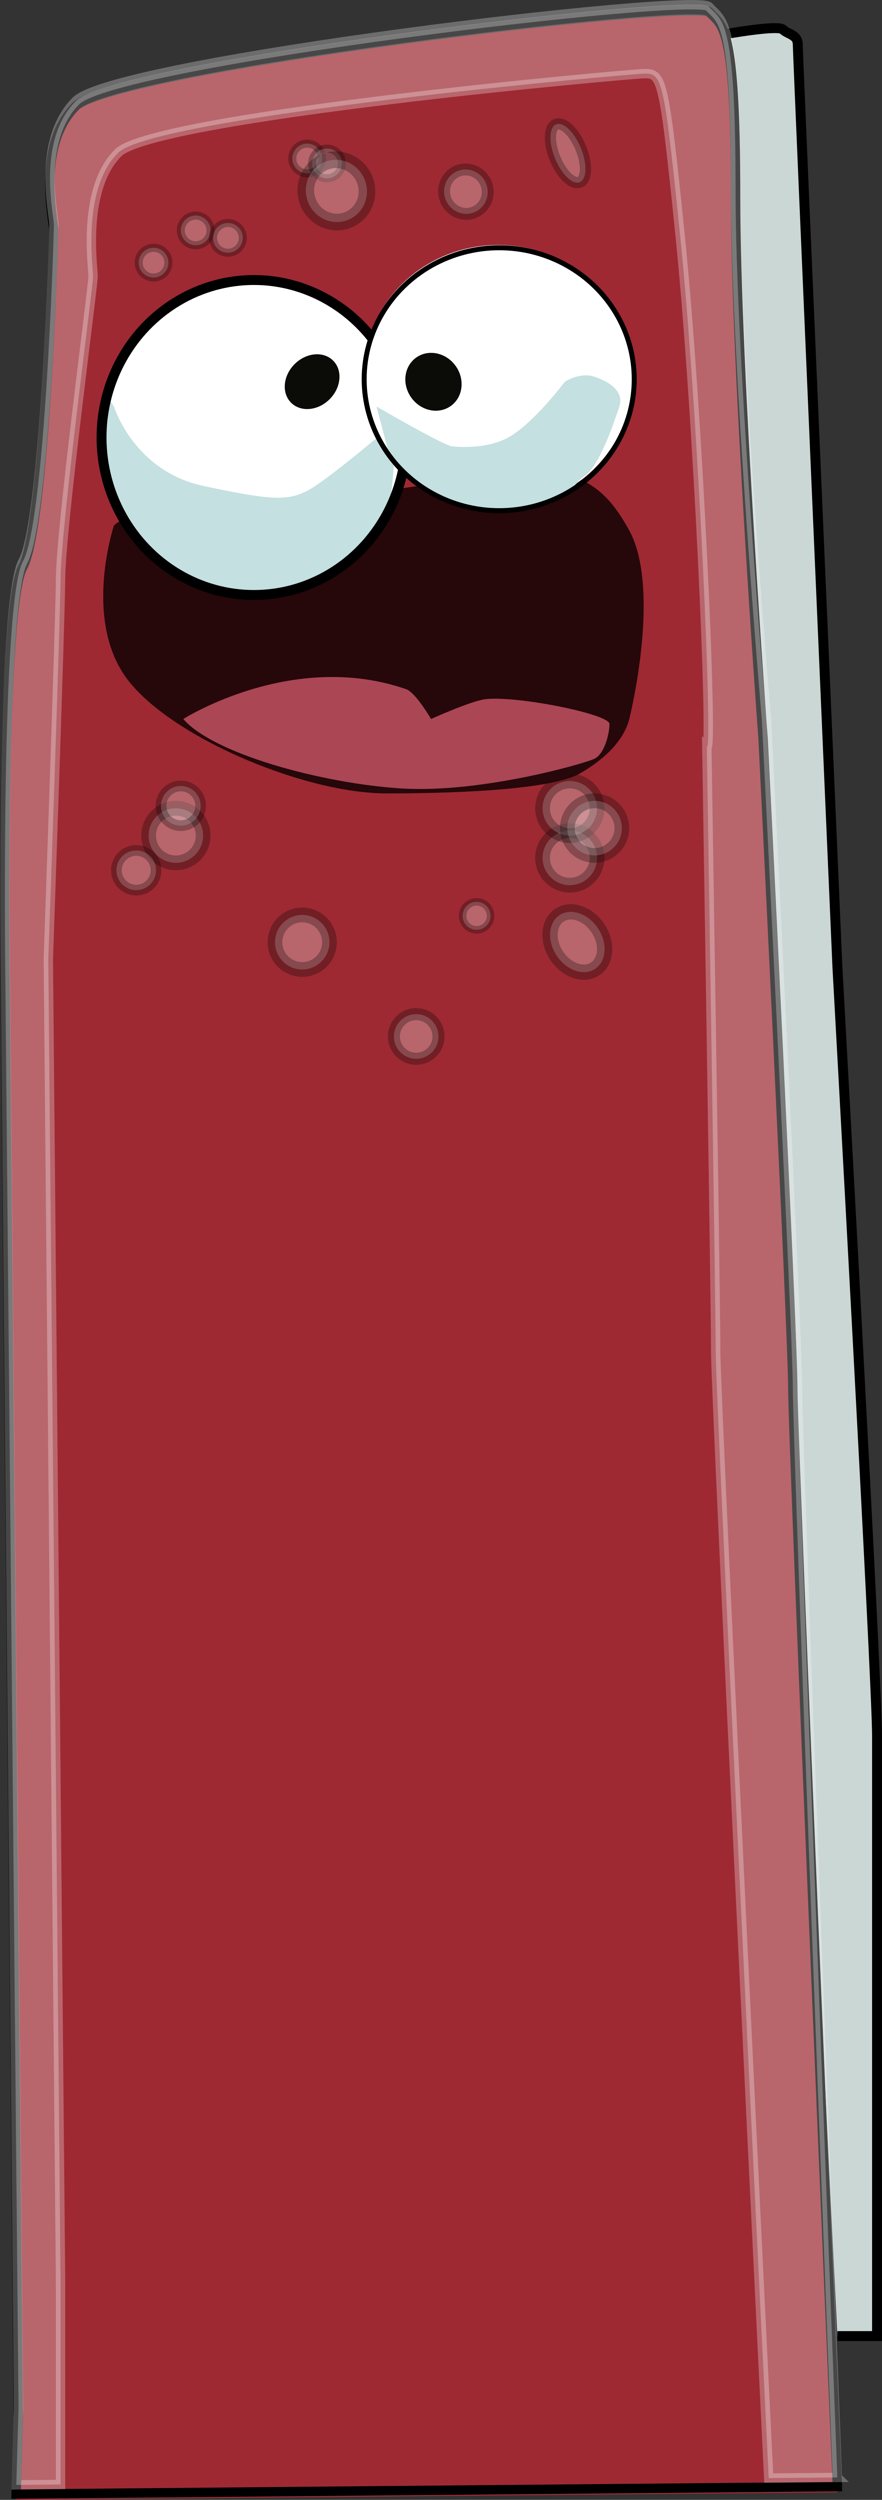 <?xml version="1.0" encoding="UTF-8"?>
<svg id="Layer_1" data-name="Layer 1" xmlns="http://www.w3.org/2000/svg" viewBox="0 0 177.99 503.97"><rect x="0" y="0" width="177.99" height="503.97" fill="#333333" stroke="none"/>
  <defs>
    <style>
      .cls-1 {
        fill: #cad7d4;
      }

      .cls-1, .cls-2, .cls-3, .cls-4, .cls-5, .cls-6, .cls-7, .cls-8, .cls-9, .cls-10, .cls-11, .cls-12, .cls-13 {
        stroke: #000;
      }

      .cls-1, .cls-3, .cls-5, .cls-14, .cls-7, .cls-9, .cls-10, .cls-11, .cls-12, .cls-13 {
        stroke-miterlimit: 10;
      }

      .cls-1, .cls-11 {
        stroke-width: 2px;
      }

      .cls-15 {
        fill: #26070a;
      }

      .cls-2 {
        stroke-width: 3.36px;
      }

      .cls-2, .cls-3, .cls-4, .cls-5, .cls-6, .cls-14, .cls-16, .cls-7, .cls-8, .cls-12, .cls-13 {
        isolation: isolate;
      }

      .cls-2, .cls-3, .cls-4, .cls-5, .cls-6, .cls-14, .cls-17, .cls-7, .cls-8, .cls-12, .cls-13 {
        fill: #fff;
      }

      .cls-2, .cls-3, .cls-4, .cls-5, .cls-6, .cls-14, .cls-7, .cls-8, .cls-12, .cls-13 {
        mix-blend-mode: lighten;
        opacity: .28;
      }

      .cls-2, .cls-6, .cls-8 {
        stroke-miterlimit: 10;
      }

      .cls-3 {
        stroke-width: 2.43px;
      }

      .cls-4 {
        stroke-miterlimit: 10;
        stroke-width: 3.08px;
      }

      .cls-5 {
        stroke-width: 2.97px;
      }

      .cls-6 {
        stroke-width: 2.39px;
      }

      .cls-14 {
        stroke: #fff;
      }

      .cls-14, .cls-9 {
        stroke-width: 1.89px;
      }

      .cls-18 {
        fill: #9e2933;
      }

      .cls-19 {
        fill: #ab4654;
      }

      .cls-20 {
        fill: #c4e0e0;
      }

      .cls-7 {
        stroke-width: 2.16px;
      }

      .cls-8 {
        stroke-width: 2.27px;
      }

      .cls-9, .cls-10, .cls-11 {
        fill: none;
      }

      .cls-21 {
        fill: #0b0b08;
      }

      .cls-12 {
        stroke-width: 1.52px;
      }

      .cls-13 {
        stroke-width: 1.62px;
      }
    </style>
  </defs>
  <g class="cls-16">
    <g id="Layer_2" data-name="Layer 2">
      <path class="cls-1" d="M145.99,6.95s11-2,12-1,3,1,3,3,8,186,8,186c0,0,8,144,8,155v121h-8"/>
    </g>
    <g id="Layer_3" data-name="Layer 3">
      <path class="cls-18" d="M168.97,502.45s-9-210.33-9-221.33-6-131-6-131c0,0-5.55-74.6-5.55-109.59s-2.68-33.99-5.36-36.99S23.33,14.54,15.29,22.54c-8.04,8-4.47,23-4.47,25s-1.79,59.99-6.25,67.99C.1,123.53,1,197.52,1,197.52l2.68,290.95-.45,15.5,165.74-1.5v-.02Z"/>
      <path class="cls-9" d="M168.99,501.28s-9-210.33-9-221.33-6-131-6-131c0,0-5.55-74.6-5.55-109.59s-2.68-33.99-5.36-36.99S23.35,13.37,15.31,21.37c-8.04,8-4.47,23-4.47,25s-1.79,59.99-6.25,67.99C.12,122.36,1.02,196.35,1.02,196.35l2.68,290.95-.45,15.5,165.74-1.5v-.02Z"/>
      <path class="cls-14" d="M168.99,499.45l-13.86.13c-.49-9.95-10.7-217.36-10.7-227.21s-1.79-121.78-1.79-121.78c1.27,1.16-1.75-67.42-5.36-102.81-3.25-31.89-3.66-32.94-7.15-32.94-2.68,0-98.91,8.63-106.29,15.97-7.39,7.34-5.05,23.1-5.05,24.93s-6.49,50.48-6.57,60.91c-.06,8.65-2.47,76.65-2.47,76.65l2.47,266.86v40.71l-8.93.08.45-15.47L1.06,195.01S.17,121.15,4.63,113.16c4.47-7.99,6.25-65.88,6.25-67.88s-3.57-16.97,4.47-24.95S140.4-1.63,143.08,1.36c2.68,2.99,5.36,2,5.36,36.93s6.25,106.8,6.25,106.8c0,0,6.25,123.77,6.25,134.75s8.04,219.6,8.04,219.6h0Z"/>
    </g>
    <g id="Layer_5" data-name="Layer 5">
      <circle class="cls-5" cx="35.49" cy="168.45" r="5.5"/>
      <circle class="cls-5" cx="60.99" cy="189.95" r="5.5"/>
      <ellipse class="cls-4" cx="116.51" cy="189.91" rx="5" ry="6.5" transform="translate(-85.81 96.59) rotate(-33.71)"/>
      <circle class="cls-5" cx="114.99" cy="172.95" r="5.5"/>
      <circle class="cls-5" cx="114.99" cy="162.95" r="5.5"/>
      <circle class="cls-5" cx="119.99" cy="166.95" r="5.5"/>
      <circle class="cls-7" cx="27.49" cy="175.45" r="4"/>
      <circle class="cls-7" cx="36.49" cy="162.45" r="4"/>
      <circle class="cls-3" cx="83.99" cy="208.95" r="4.5"/>
      <circle class="cls-12" cx="96.18" cy="184.63" r="2.82"/>
      <circle class="cls-13" cx="39.49" cy="46.45" r="3"/>
      <circle class="cls-13" cx="45.99" cy="47.95" r="3"/>
      <circle class="cls-13" cx="30.99" cy="52.95" r="3"/>
      <circle class="cls-13" cx="61.99" cy="31.95" r="3"/>
      <circle class="cls-13" cx="65.99" cy="32.95" r="3"/>
      <ellipse class="cls-2" cx="67.88" cy="38.49" rx="6.15" ry="6.3" transform="translate(-9.53 28.69) rotate(-22.34)"/>
      <ellipse class="cls-6" cx="94.02" cy="38.64" rx="4.39" ry="4.49" transform="translate(-7.63 38.64) rotate(-22.34)"/>
      <ellipse class="cls-8" cx="114.61" cy="30.9" rx="2.81" ry="6.3" transform="translate(-3.14 45.88) rotate(-22.34)"/>
    </g>
    <g id="Layer_6" data-name="Layer 6">
      <path class="cls-15" d="M22.99,105.95s-6,18,2,30,35.88,24,53,24c5,0,32,0,39-4,5.49-3.14,9-7,10-11s6-27,0-38-13-15-37-10-61,3-67,9Z"/>
      <path class="cls-19" d="M36.99,144.95s22-14,45-6c1.89.66,5,6,5,6,0,0,8.09-3.67,11-4,6.33-.73,25,3,25,5s-1,6-3,7-23,7-39,6-38-7-44-14Z"/>
      <ellipse class="cls-17" cx="50.79" cy="88.48" rx="30.75" ry="31.75"/>
      <path class="cls-20" d="M22.99,81.95s4,13,18,16,17,3,21,1,18-14,18-14c0,0-.64,17.72-2.32,20.36s-9.01,13.5-18.84,14.07-16.24,1.88-25.04-4.78-14.53-17.55-13.16-23.1,1.29-11.23,1.29-11.23l1.07,1.68Z"/>
      <ellipse class="cls-11" cx="51.24" cy="88.2" rx="30.75" ry="31.75"/>
      <ellipse class="cls-21" cx="62.99" cy="76.94" rx="6" ry="5" transform="translate(-35.96 67.08) rotate(-45)"/>
      <ellipse class="cls-17" cx="100.5" cy="75.89" rx="27.25" ry="26.5"/>
      <path class="cls-20" d="M90.99,89.95s7,1,12-2,11-11,11-11c0,0,3-2,6-1s6,3,5,6-4,12-7,14-3,6-14,7c-8.03.73-15.8-2.32-20-6s-5.8-6.61-5.8-6.61l-2.2-8.39s12,7,15,8Z"/>
      <ellipse class="cls-10" cx="100.74" cy="76.45" rx="27.25" ry="26.5"/>
      <ellipse class="cls-21" cx="87.48" cy="76.97" rx="5.5" ry="6" transform="translate(-28.56 66.34) rotate(-36.11)"/>
    </g>
  </g>
</svg>